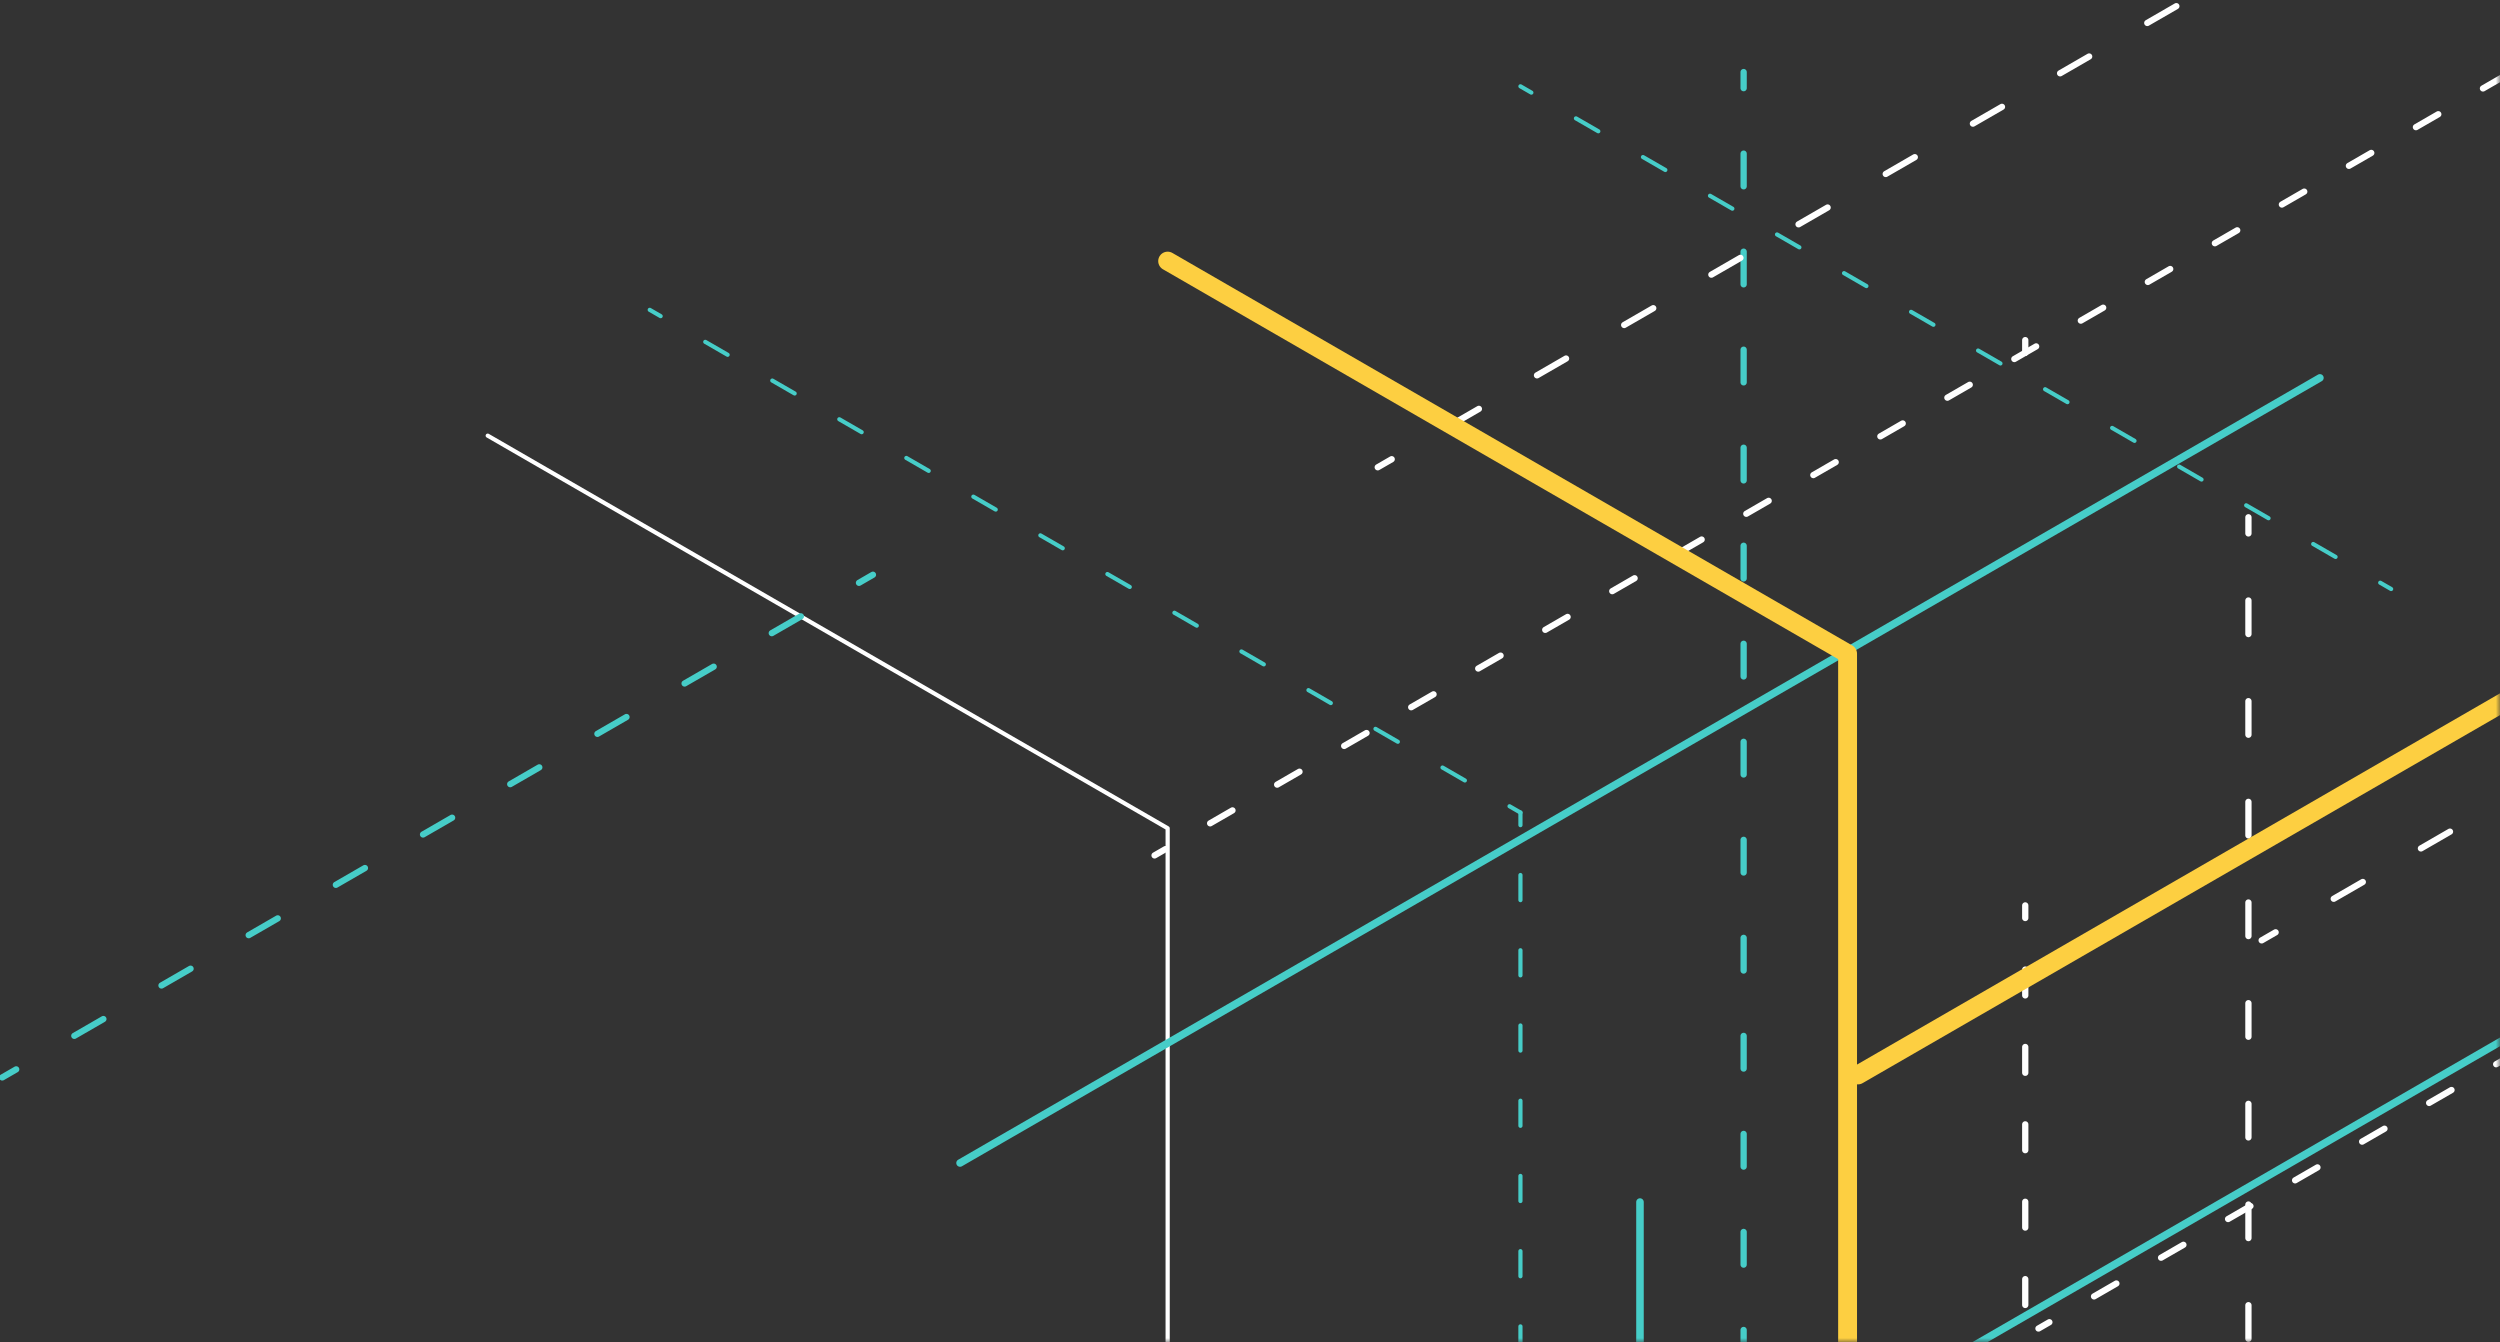 <svg width="298" height="160" xmlns="http://www.w3.org/2000/svg" xmlns:xlink="http://www.w3.org/1999/xlink"><rect width="100%" height="100%" fill="#333333" stroke="none"/><defs><path id="a" d="M0 0h370v330H0z"/></defs><g transform="translate(-72 -170)" fill="none" fill-rule="evenodd"><mask id="b" fill="#fff"><use xlink:href="#a"/></mask><g style="mix-blend-mode:multiply" mask="url(#b)" stroke-linecap="round" stroke-linejoin="round"><path stroke="#FFF" stroke-width=".5" d="M211.184 268.728l-81.048-46.797M211.184 569.818v-301.09"/><path stroke="#46CDC8" stroke-width=".5" d="M357.022 240.21l-1.3-.75"/><path stroke="#46CDC8" stroke-width=".5" stroke-dasharray="3.075,6.15" d="M350.398 236.384l-93.201-53.808"/><path stroke="#46CDC8" stroke-width=".5" d="M254.536 181.038l-1.3-.75M253.237 266.856l-1.3-.75"/><path stroke="#46CDC8" stroke-width=".5" stroke-dasharray="3.075,6.15" d="M246.61 263.029l-93.197-53.812"/><path stroke="#46CDC8" stroke-width=".5" d="M150.749 207.685l-1.3-.75"/><path stroke="#46CDC8" stroke-width=".5" stroke-dasharray="2.988,5.979" d="M253.237 644.94V271.345"/><path stroke="#46CDC8" stroke-width=".5" d="M253.237 268.356v-1.5"/><path stroke="#46CDC8" stroke-width=".9" d="M267.485 261.837l81.048-46.794M186.437 308.63l81.048-46.794M267.485 313.284v93.588M349.764 305.875l81.048-46.794M268.716 352.668l81.048-46.794"/><path stroke="#FFF" stroke-width=".75" d="M313.41 212.043l1.299-.75"/><path stroke="#FFF" stroke-width=".75" stroke-dasharray="3.075,6.15" d="M320.035 208.217l93.198-53.808"/><path stroke="#FFF" stroke-width=".75" d="M209.624 271.965l1.299-.75"/><path stroke="#FFF" stroke-width=".75" stroke-dasharray="3.075,6.15" d="M216.248 268.139l93.2-53.808"/><path stroke="#FFF" stroke-width=".75" d="M312.11 212.793l1.299-.75M313.41 277.926v1.5"/><path stroke="#FFF" stroke-width=".75" stroke-dasharray="3.075,6.15" d="M313.41 285.575v107.62"/><path stroke="#FFF" stroke-width=".75" d="M313.41 210.543v1.5M314.986 328.358l1.299-.75"/><path stroke="#FFF" stroke-width=".75" stroke-dasharray="3.075,6.15" d="M321.61 324.531l93.199-53.81"/><path stroke="#46CDC8" stroke-width=".75" stroke-dasharray="3.894,7.791" d="M279.84 554.443v-370.04"/><path stroke="#46CDC8" stroke-width=".75" d="M279.84 180.509v-1.92M176.053 238.51l-1.662.96"/><path stroke="#46CDC8" stroke-width=".75" stroke-dasharray="3.999,8.001" d="M167.46 243.47l-90.065 52"/><path stroke="#46CDC8" stroke-width=".75" d="M73.93 297.47l-1.662.96"/><path stroke="#FFF" stroke-width=".75" d="M236.227 225.699l1.662-.96"/><path stroke="#FFF" stroke-width=".75" stroke-dasharray="3.999,8.001" d="M244.819 220.738l90.065-52.002"/><path stroke="#FFF" stroke-width=".75" d="M340.013 231.66v1.924"/><path stroke="#FFF" stroke-width=".75" stroke-dasharray="3.999,8.001" d="M340.013 241.58v104.001"/><path stroke="#FFF" stroke-width=".75" d="M341.589 282.092l1.665-.96"/><path stroke="#FFF" stroke-width=".75" stroke-dasharray="3.999,8.001" d="M350.182 277.132l90.066-52.002"/><path stroke="#FDCF41" stroke-width="2.25" d="M292.232 247.918l-81.048-46.795M292.232 397.892V247.918M374.51 251.34l-81.047 46.794"/></g></g></svg>